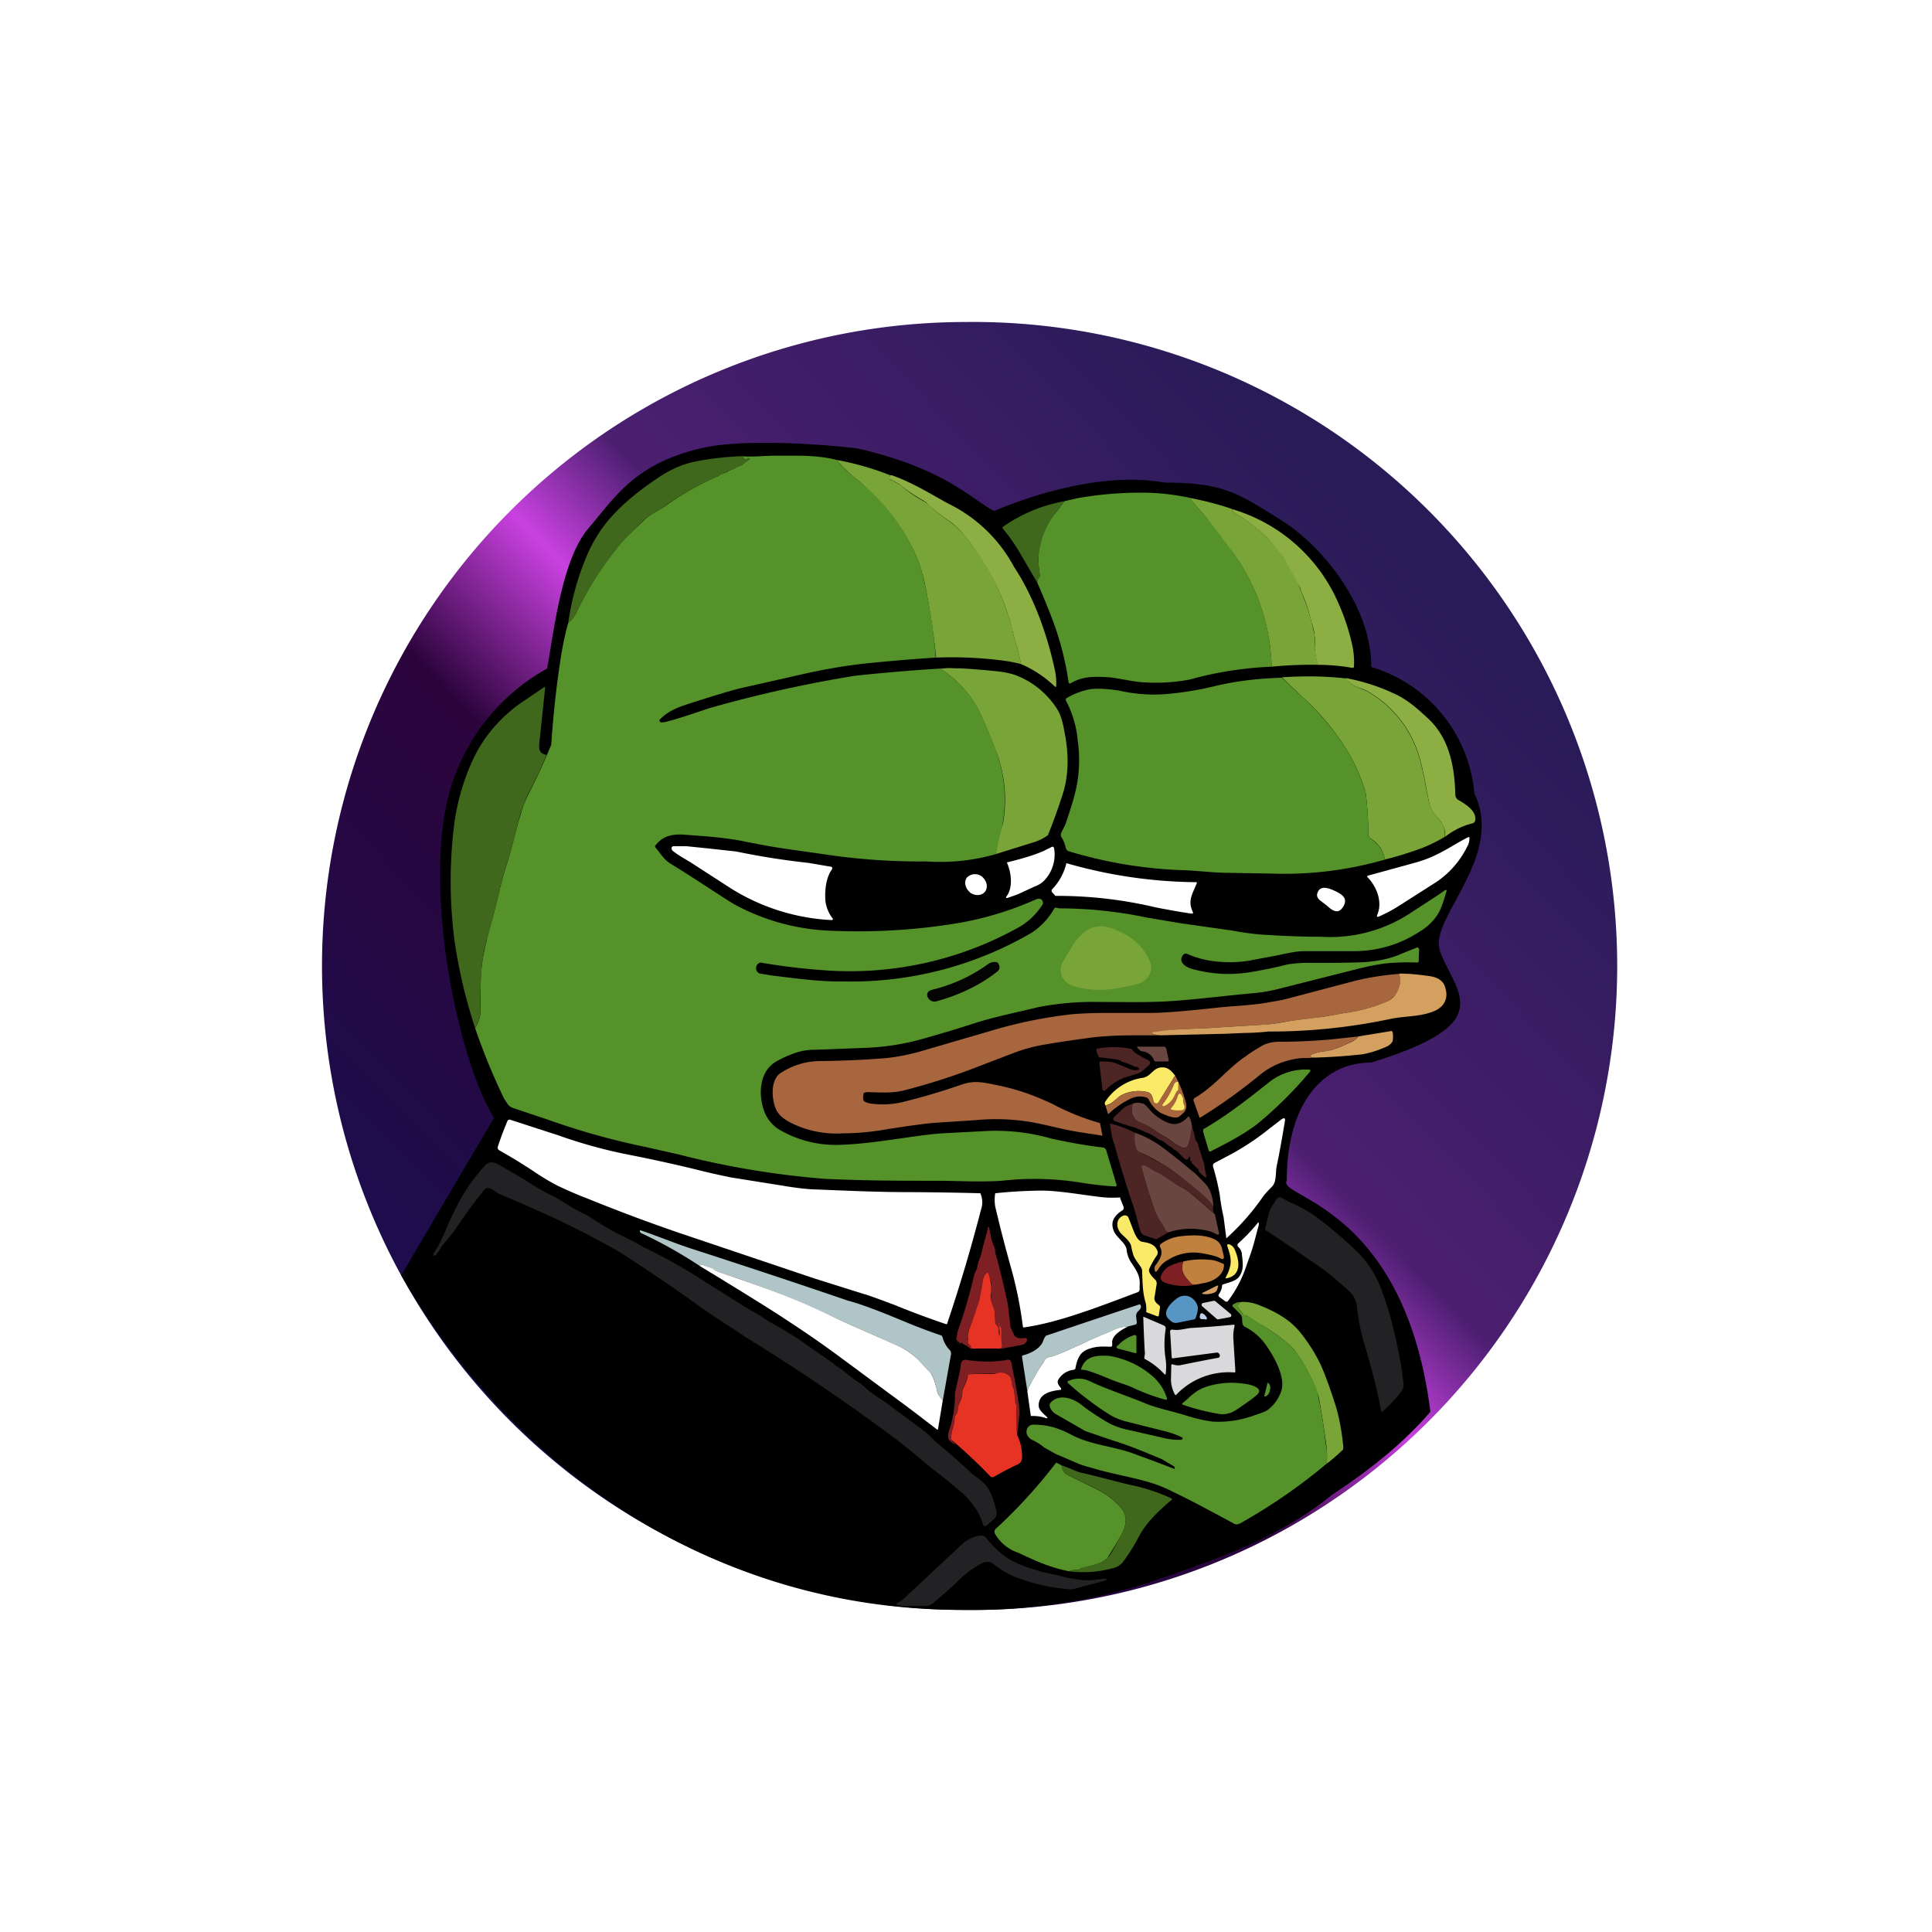 <svg xmlns="http://www.w3.org/2000/svg" width="24" height="24" fill="none" viewBox="0 0 24 24">
    <rect x="0" y="0" width="24" height="24" fill="#333333" stroke="none"/>
    <g clip-path="url(#JIM__a)">
        <path fill="#fff" d="M24 0H0v24h24z"/>
        <path fill="url(#JIM__b)" d="M12 19.999A8 8 0 1 0 12 4a8 8 0 0 0 0 16"/>
        <path fill="#000" d="M17.882 11.801c.202.55.753.904-.847 1.398-.598 0-1.05.503-1.05 1.468-.131.207 1.46.301 1.784 2.87-.32.377-.753.725-1.214 1.026-.659.541-1.459.814-2.287 1.097a7.2 7.2 0 0 1-2.334.338c-3.05 0-5.576-1.75-6.95-4.155l1.153-1.957c-.457-.72-.96-3.106-.47-4.292a2.54 2.54 0 0 1 1.129-1.289c.08-.414.174-1.35.517-1.746.33-.386.565-.79 1.384-.988.489-.118 1.407-.066 1.957 0 1.082.25 1.402.621 1.694.777.47-.198 1.355-.49 2.122-.353.73 0 .909.131 1.45.47.49.306 1.115 1.05 1.115 1.821a1.8 1.8 0 0 1 1.28 1.572c.381.781-.565 1.562-.428 1.943z"/>
        <path fill="#559229" d="M10.391 5.713c.07.085.146.155.226.221l.174.141c.264.247.472.547.612.88q.057.148.108.41c.052.263.094.536.113.804-.31.019-.612.047-.894.075-.283.033-.546.08-.847.151l-.687.155c-.1.024-.287.08-.57.17-.188.06-.31.099-.423.212a.02.02 0 0 0-.01.023.024.024 0 0 0 .024.019l.047-.005c.188-.047.41-.127.555-.174a16 16 0 0 1 1.798-.4q.53-.057 1.063-.09c.238.151.424.372.532.631.094.207.15.353.179.443.112.334.12.695.023 1.035l-.047.197c-.28.08-.57.11-.86.09a8 8 0 0 1-1.304-.094c-.226-.033-.452-.061-.673-.1l-.264-.05c-.244-.053-.494-.067-.734-.086-.155-.014-.291 0-.39.132a.02.02 0 0 0 0 .024c.06.07.103.15.188.202.263.16.518.334.781.499.373.205.789.32 1.214.334a7.6 7.6 0 0 0 1.6-.099q.486-.087.936-.287c.038-.019.085-.019.095.033v.019a.85.85 0 0 1-.344.315 4.3 4.3 0 0 1-2.4.508 8 8 0 0 1-.767-.094.1.1 0 0 0-.028.014.08.08 0 0 0-.024.066.07.07 0 0 0 .047.057l.142.023c.31.038.607.08.903.075a4.45 4.45 0 0 0 2.325-.602.86.86 0 0 0 .287-.306l.014-.01.028.006.019.004a5.3 5.3 0 0 1 1.082.113l.414.07.668.095q.225.043.424.052.34.022.673.023c.381.023.76-.076 1.082-.282l.376-.245.066-.047q.037-.021.024.014c-.028.094-.052.179-.094.26a.66.66 0 0 1-.235.234q-.375.246-.833.245h-.612c-.075 0-.179.019-.301.047l-.325.061q-.24.05-.508.014a1.2 1.2 0 0 1-.315-.09.04.04 0 0 0-.047.015c-.071.09.042.155.113.174q.367.1.729.038c.117-.019.268-.047.452-.094a1.7 1.7 0 0 1 .315-.02c.22 0 .433 0 .626-.008.164-.01.324-.038.475-.104l.198-.08a.03.03 0 0 1 .024.028l-.006.141v.01l-.008.007-.01.002a3 3 0 0 0-.386.01 3 3 0 0 0-.377.075l-.931.235a2 2 0 0 1-.344.061c-.325.029-.645.07-.974.095-.296.023-.635.014-.922.014a3.6 3.6 0 0 0-.777.065c-.254.062-.508.113-.757.189q-.332.108-.668.202a3 3 0 0 1-.702.113l-.63.024a.8.8 0 0 0-.235.032 1.4 1.4 0 0 0-.25.109c-.216.117-.235.4-.164.607a.45.45 0 0 0 .216.258c.227.127.484.187.743.175.424-.014.909-.118 1.252-.142l.532-.028c.28-.016.562.016.833.094.22.047.423.085.635.109a.05.05 0 0 1 .042.032l.127.424.003.008v.008l-.005.008-.007.004h-.01a4 4 0 0 1-.423-.047 3.6 3.6 0 0 0-.983-.023c-.255.018-.589 0-.767 0-.476 0-.913 0-1.43-.024a10.7 10.7 0 0 1-1.808-.301l-.414-.094a9 9 0 0 1-1.2-.334l-.447-.15a.14.14 0 0 1-.07-.048l-.048-.075a8 8 0 0 1-.357-.87.4.4 0 0 0 .066-.198c0-.269 0-.462.019-.584.009-.094.042-.25.094-.452.042-.14.075-.277.108-.409.028-.127.066-.268.113-.414.066-.212.108-.414.165-.598a1.3 1.3 0 0 1 .094-.244q.156-.304.287-.622.036-.556.122-1.105c.024-.141.052-.283.09-.41a.4.4 0 0 0 .094-.113 4 4 0 0 1 .611-.936l.236-.226c.075-.075.188-.122.282-.188a3.5 3.5 0 0 1 .612-.348.1.1 0 0 0 .051-.029.03.03 0 0 1 .02-.009c.013 0 .018 0 .023-.01l.019-.009c.009 0 .023 0 .032-.01.033-.023.071-.027.104-.051.028-.019.061-.019.085-.042q.04-.032.084-.062v-.009H9.3a.1.1 0 0 1-.047.01c-.004 0-.014 0-.014-.01a.06.06 0 0 0-.038-.028c.137.014.302-.005.41-.005h.31q.268.001.471.052"/>
        <path fill="#40681C" d="M9.2 5.666a.06.06 0 0 1 .038.028c0 .01.01.01.014.01.014 0 .033 0 .047-.01h.01V5.7h.004v.01l-.085.056c-.023.023-.056.023-.084.042-.033.024-.07.028-.104.047a.06.06 0 0 1-.033.014c-.01 0-.014 0-.019.01a.03.03 0 0 1-.023.01l-.019.009a.1.1 0 0 1-.052.028.03.03 0 0 0-.019.01 3.5 3.5 0 0 0-.597.338c-.09.066-.203.113-.283.188l-.225.226c-.25.282-.458.6-.617.941a.4.4 0 0 1-.094.108q.058-.408.207-.776.078-.2.198-.376c.174-.25.433-.462.682-.63.17-.119.33-.19.494-.222.188-.038.372-.057.56-.066"/>
        <path fill="#79A438" d="M10.391 5.713q.346.063.673.193-.009 0-.01.014s0 .01-.009.01v.009c0 .01.01.014.014.019.066.033.113.056.141.08q.135.116.292.197l.066.052c.066.066.141.122.221.179.066.047.137.108.212.197.08.104.155.198.216.297q.2.322.316.682a1 1 0 0 1 .06.221l.043.15q.036.115.057.236a2 2 0 0 0-.254-.047 5 5 0 0 0-.8-.033 9 9 0 0 0-.118-.804 2.4 2.4 0 0 0-.108-.41 2.55 2.55 0 0 0-.786-1.021 2 2 0 0 1-.226-.221"/>
        <path fill="#8CAE43" d="M11.082 5.905c.254.09.47.226.692.348.352.17.64.447.824.791.249.376.418.856.512 1.308q.015.087.01.174v.005h-.014a1.4 1.4 0 0 0-.424-.282 2 2 0 0 0-.056-.236q-.024-.075-.042-.15c-.02-.076-.029-.15-.062-.221L12.5 7.57a3.1 3.1 0 0 0-.508-.903 1 1 0 0 0-.212-.203 2 2 0 0 1-.283-.23l-.08-.047a2 2 0 0 1-.22-.151c-.024-.024-.071-.047-.137-.08a.04.04 0 0 1-.019-.019l.005-.01.01-.009q-.002-.014.008-.014h.02"/>
        <path fill="#559229" d="m14.776 6.183.207.245q.19.211.344.451c.293.41.457.899.47 1.403a4.5 4.5 0 0 0-1.02.16 2.3 2.3 0 0 1-.589.033c-.132-.01-.273-.047-.414-.062-.188-.009-.325-.014-.475.076l-.007.002-.007-.002-.006-.004-.004-.006a3.7 3.7 0 0 0-.197-.771 9 9 0 0 0-.193-.47q0-.044.028-.072l.004-.006v-.008c-.004-.07-.023-.14-.018-.207 0-.215.079-.422.221-.583l.104-.137.164-.037q.451-.079.908-.066.234.01.48.061"/>
        <path fill="#79A438" d="M14.776 6.184q.29.056.532.14c-.01.02.01.038.047.062a1.9 1.9 0 0 1 .588.532l.066.098.061.113a1 1 0 0 1 .076.17l.047.127c.047.094.07.207.103.315l.033.141.005.132q-.001.14.047.245a5 5 0 0 0-.584.023 2.53 2.53 0 0 0-.47-1.402 9 9 0 0 0-.344-.452z"/>
        <path fill="#40681C" d="m13.223 6.226-.103.136a1.05 1.05 0 0 0-.221.584c0 .065.014.136.019.207l-.005.014a.1.1 0 0 0-.028.07l-.198-.338a2.3 2.3 0 0 0-.235-.34q0-.007.004-.013c.23-.162.492-.27.767-.32"/>
        <path fill="#8CAE43" d="M15.308 6.325a2.08 2.08 0 0 1 1.308 1.144c.076.169.137.343.179.531q.033.142.024.287l-.008.008-.011.002a2.4 2.4 0 0 0-.424-.038.6.6 0 0 1-.042-.245.7.7 0 0 0-.038-.272c-.033-.109-.052-.217-.099-.316a1 1 0 0 1-.047-.127 12 12 0 0 0-.207-.376c-.075-.094-.155-.198-.235-.273a2 2 0 0 0-.353-.264c-.038-.023-.056-.047-.047-.06"/>
        <path fill="#79A438" d="M12.367 10.611q.04-.196.094-.39a1.7 1.7 0 0 0-.07-.843 6 6 0 0 0-.18-.442 1.37 1.37 0 0 0-.53-.63c.06-.005.112-.01.154-.005.137 0 .302.014.5.033.107.01.21.023.314.066q.284.121.462.376c.084.118.098.24.127.395.037.23.033.447-.024.654q-.087.28-.197.551a.6.6 0 0 1-.17.085zm4.353-2.188a.3.3 0 0 0 .155.118l.108.047c.282.16.498.412.612.715.08.207.108.452.16.678.019.094.085.15.141.226.043.047.057.112.052.188a2 2 0 0 1-.264.132q-.235.09-.48.15a.38.38 0 0 0-.174-.259.1.1 0 0 1-.023-.023.1.1 0 0 1-.01-.028q0-.26-.032-.518a2.2 2.2 0 0 0-.292-.621 3 3 0 0 0-.504-.579l-.245-.235q.423-.029.796.014z"/>
        <path fill="#559229" d="m15.924 8.419.245.23q.29.262.504.58c.131.192.225.4.291.616q.033.258.033.517c0 .014 0 .024.01.033l.023.024c.094.066.155.15.174.259a4.5 4.5 0 0 1-1.407.174l-.583-.01c-.179-.004-.358-.028-.537-.033a5.5 5.5 0 0 1-1.402-.235.06.06 0 0 1-.037-.047.4.4 0 0 0-.052-.127.06.06 0 0 1 0-.061l.047-.094c.042-.123.08-.236.113-.358a1.7 1.7 0 0 0 .042-.687 1.3 1.3 0 0 0-.15-.503l.004-.02a.9.9 0 0 1 .31-.117c.114-.01.227 0 .349.019.216.047.414.061.64.038a4 4 0 0 0 .555-.095c.25-.06.523-.094.828-.103"/>
        <path fill="#8CAE43" d="M16.72 8.423q.318.062.588.188c.17.075.296.188.433.315.268.25.33.607.338.956a.08.08 0 0 0 .038.056c.08.047.235.136.207.259q-.007.027-.042.033a.9.9 0 0 0-.33.165.26.26 0 0 0-.056-.189c-.056-.075-.122-.127-.141-.226-.047-.225-.08-.47-.155-.673a1.38 1.38 0 0 0-.612-.72 1 1 0 0 0-.113-.047.32.32 0 0 1-.155-.112z"/>
        <path fill="#40681C" d="M6.79 9.378a6 6 0 0 1-.234.494 3 3 0 0 0-.094.245c-.048.188-.095.386-.16.598a4 4 0 0 0-.113.414l-.104.41a2.5 2.5 0 0 0-.099.45 6 6 0 0 0-.019.584.4.4 0 0 1-.065.198 6.5 6.5 0 0 1-.25-1.045 5.7 5.7 0 0 1-.01-1.482 2.8 2.8 0 0 1 .217-.772c.132-.3.339-.545.603-.734l.305-.207v.005l.005.01-.066.625c-.01.108-.033.184.085.207"/>
        <path fill="#fff" d="M17.864 10.607c.127-.062.244-.142.376-.208h.005l.005.001.004.004v.005a.2.2 0 0 1-.028.108 1.13 1.13 0 0 1-.381.438l-.47.3q-.114.072-.24.128-.044.02-.024-.024c.066-.164-.014-.352-.127-.466v-.009l.004-.005.565-.155c.122-.033.221-.07.31-.117m-7.525.823a2.6 2.6 0 0 1-1.26-.395l-.495-.32c-.075-.047-.15-.085-.221-.142a.04.04 0 0 1-.019-.037c0-.014.005-.019.02-.024h.164q.31.031.62.066.444.092.895.141l.282.048q.006 0 .01.004l.004.01v.014c-.08.108-.094.268-.084.4.01.08.043.157.094.22l-.001.006-.004.004h-.005zm2.63-.861.086-.043q.035-.022.042.02a.47.47 0 0 1-.122.39.3.3 0 0 1-.118.075l-.184.085c-.047.023-.098.037-.15.056q-.042.013-.014-.023c.075-.108.056-.282.004-.405l-.002-.007.002-.007h.01c.17-.042.32-.085.447-.141m1.897.404c-.052.132-.117.217-.047.358v.014l-.006.005h-.008a9 9 0 0 1-.456-.08 5.3 5.3 0 0 0-1.238-.141l-.047-.052v-.024a.7.7 0 0 0 .183-.329h.005a6 6 0 0 0 1.614.235.02.02 0 0 1 0 .014m-2.818.113c.065.047.145.043.188-.009.042-.056.023-.136-.038-.188a.14.14 0 0 0-.188.014c-.038.052-.019.136.042.183zm4.503-.033c.094.043.216.095.127.222-.047.066-.099.051-.155.009a2 2 0 0 0-.113-.09c-.033-.023-.057-.056-.047-.093.028-.095.108-.08.188-.048"/>
        <path fill="#79A438" d="M13.93 12.267c-.212.043-.4.043-.598-.019-.137-.042-.198-.188-.123-.31l.127-.212a.6.6 0 0 1 .184-.179c.146-.08.287-.028.423.043.165.08.283.202.349.376.037.094-.038.216-.132.245-.08.033-.155.042-.236.056z"/>
        <path fill="#040405" d="M11.576 12.296c.255-.061.494-.171.706-.325a.13.13 0 0 1 .094-.019q.012 0 .02.01.05.069-.02.117-.309.239-.738.358a.09.09 0 0 1-.104-.033l-.014-.024c-.01-.047.01-.07.056-.084"/>
        <path fill="#A7663E" d="M17.383 12.094c.01.052.014.094.01.113a.29.29 0 0 1-.156.23 2 2 0 0 1-.527.146l-.273.047c-.169.028-.343.038-.512.07a2 2 0 0 1-.311.034l-.461.028c-.155.014-.315.014-.47.024a3 3 0 0 0-.372.046c0 .01.009.01.014.015l.084.014c-.273 0-.55-.005-.809.023-.216.028-.423.057-.612.09a2 2 0 0 0-.4.108l-.418.16a8 8 0 0 1-.951.306c-.141.033-.282.023-.424.019-.023 0-.042 0-.06.009l-.008.008-.002.01c0 .029-.014.08.024.095q.05.022.108.024c.117.014.235.004.343-.02a8 8 0 0 0 .734-.216c.155-.056.26-.037.433 0 .245.047.466.123.706.236a3 3 0 0 0 .59.238l.003.006.028.146v.005l-.301-.047c-.207-.033-.414-.095-.617-.127a2.6 2.6 0 0 0-.644-.02l-.518.034q-.184.014-.621.084-.257.045-.527.047a1.26 1.26 0 0 1-.659-.14c-.075-.043-.14-.09-.174-.175-.047-.122-.066-.362.076-.442a.9.9 0 0 1 .494-.141q.415-.006.753-.033.216-.015.47-.085l.936-.273c.306-.09.612-.15.928-.188q.169-.017.423-.019h.583q.235 0 .829-.066c.22-.023.447-.028.658-.07a2 2 0 0 0 .269-.057l.785-.207q.27-.065.546-.085z"/>
        <path fill="#D3A05F" d="M17.383 12.094q.16 0 .386.033.162.027.188.155c.038.132-.028.235-.15.282-.165.066-.344.057-.518.09a7.2 7.2 0 0 1-1.534.16 3 3 0 0 1-.306.018l-.226.01-.814.019-.085-.014-.009-.01-.005-.01.002-.003h.003c.123-.02.24-.034.363-.038.16-.01.32-.01.475-.024l.46-.028c.104-.005.213-.014.312-.033.169-.033.343-.047.512-.07l.273-.048a2 2 0 0 0 .527-.146c.094-.042.142-.14.156-.23 0-.024 0-.062-.01-.109zm-1.063 1.044c-.02 0-.033 0-.038-.014v-.017l.005-.006a.6.6 0 0 1 .178-.043l.076-.014.066-.023c.06-.019.117-.052.179-.076a.3.3 0 0 0 .089-.07l.4-.066a.02.02 0 0 1 .014 0 .02.02 0 0 1 .01.01.3.3 0 0 1 0 .117.16.16 0 0 1-.085.07 1.3 1.3 0 0 1-.283.09 7 7 0 0 1-.611.042"/>
        <path fill="#A7663E" d="M16.875 12.875a.3.3 0 0 1-.094.07c-.057.024-.113.057-.174.076l-.066.023a.3.3 0 0 1-.075.014.6.6 0 0 0-.184.047.01.01 0 0 0 0 .01v.01q.008.02.038.013c-.076.01-.156 0-.221.015a.94.94 0 0 0-.457.207q-.354.29-.73.522c-.009.005-.013 0-.013-.005l-.07-.197a.033.033 0 0 1 .014-.042c.244-.142.409-.368.634-.518.076-.057.151-.1.222-.141a.5.5 0 0 1 .216-.038c.188 0 .395-.01.612-.028z"/>
        <path fill="#6A4640" d="M14.339 13.176a.18.18 0 0 0-.155-.117c-.01 0-.015 0-.02-.01l-.023-.019q-.035-.035.014-.028h.292q.015-.002.027.006a.04.04 0 0 1 .015.022l.028.132q.007.022-.013.024h-.142a.02.02 0 0 1-.023-.01"/>
        <path fill="#4C2524" d="M14.15 13.275a.05.05 0 0 0-.046-.023l-.02-.005a.5.5 0 0 0-.098-.043.2.2 0 0 1-.052-.018.13.13 0 0 0-.056-.024 5 5 0 0 0-.226-.028.3.3 0 0 1-.034-.093l.003-.007.005-.005.007-.003a1.1 1.1 0 0 1 .4 0c.033 0 .038.028.061.047a1 1 0 0 0 .174.098.04.04 0 0 1 .019.029.04.04 0 0 1-.014.033l-.066.056a.2.2 0 0 1-.075.047l-.155.047a.7.7 0 0 0-.245.16l-.011.006h-.013a.02.02 0 0 1-.014-.02l-.037-.32v-.01l.005-.008.009-.005h.01c.06 0 .121 0 .183.023l.16.066q.062.029.117.014.015 0 .01-.014"/>
        <path fill="#FBEA67" d="m14.598 13.36-.203.329a.03.03 0 0 1-.015.016.03.03 0 0 1-.022.002.03.03 0 0 1-.02-.009.03.03 0 0 1-.009-.019c-.014-.047-.018-.099-.075-.113a.47.47 0 0 0-.339.047l-.084.07a.2.2 0 0 1-.1.048q-.014-.027 0-.047a.67.67 0 0 1 .471-.296c.109-.024.123-.137.25-.128q.07.001.14.095z"/>
        <path fill="#559229" d="M15.765 13.444a.73.73 0 0 1 .508-.156l.004.004v.016q-.3.36-.663.658c-.188.141-.376.235-.579.339-.01 0-.014 0-.019-.01l-.07-.235v-.028c.005-.005.01-.014.019-.014.282-.165.546-.372.8-.574"/>
        <path fill="#A7663E" d="M14.597 13.36q.085.153.132.329c.014.052.01.099-.028.136l-.038.033c-.052.061-.188-.01-.245-.033a.4.4 0 0 1-.15-.17l-.008-.01-.01-.008a.26.26 0 0 0-.203.01q-.154.074-.278.192l-.005-.004-.033-.104a.15.15 0 0 0 .1-.047l.084-.07a.47.47 0 0 1 .339-.048c.056.015.061.071.075.113a.03.03 0 0 0 .028.028.033.033 0 0 0 .038-.018z"/>
        <path fill="#FBEA67" d="m14.616 13.557-.028.056a.25.25 0 0 1-.127.127l-.01.002a.014.014 0 0 1-.01-.013l.001-.007a1 1 0 0 0 .142-.25.05.05 0 0 1 .042-.033h.01v.094l-.005.015a.02.02 0 0 0-.015.009m.062.047c0 .014.018.028.018.047 0 .028 0 .057.015.08.009.038 0 .061-.043.061a.3.3 0 0 1-.117-.01q-.015-.005 0-.018a.4.4 0 0 0 .084-.16q.007-.021.029-.014z"/>
        <path fill="#6A4640" d="M14.805 13.98q0 .118-.043.236c-.014.042-.037.056-.08.038a.6.6 0 0 1-.117-.071 1 1 0 0 0-.142-.09 1 1 0 0 1-.084-.056.8.8 0 0 0-.184-.094.14.14 0 0 1-.066-.057.18.18 0 0 1-.014-.178.2.2 0 0 1 .118 0c.019 0 .047.028.08.066q.084.106.226.169.14.063.258-.07l.004-.003h.007l.004.002a.3.3 0 0 1 .033.109"/>
        <path fill="#4C2524" d="M14.075 13.708a.18.18 0 0 0 .014.179q.025.035.066.052a1 1 0 0 1 .188.098.3.3 0 0 0 .08.057 1 1 0 0 1 .141.09q.063.049.118.07c.042.019.066 0 .08-.042a.8.8 0 0 0 .042-.231 1 1 0 0 1 .042.16c.005.028.024.038.033.066l.066.211c.02.048.02.104.033.16.02.052 0 .062-.037.024l-.048-.047-.005-.011v-.013c0-.004 0-.009-.009-.009l-.009-.01-.066-.065q0-.021-.014-.028-.014-.008-.005-.014v-.034c0-.009 0-.004 0 0h-.009l-.01.005c0 .019-.014.029-.032.029l-.02-.01-.089-.09c-.014-.014-.028-.018-.047-.028-.014-.014-.019-.028-.037-.032l-.024-.015a1 1 0 0 0-.075-.056c-.01-.01-.028-.005-.047-.019a1 1 0 0 0-.113-.07l-.179-.076a4 4 0 0 1-.264-.085l-.007-.01a.03.03 0 0 1 0-.026l.007-.01.104-.1a.2.2 0 0 1 .066-.042z"/>
        <path fill="#fff" d="M15.219 14.377q.303-.155.564-.368l.141-.108q.047-.027.038.024c-.033.197-.066.39-.103.564-.015.08 0 .184-.052.245-.043.047-.085.085-.118.132a3 3 0 0 1-.456.518v-.01l-.033-.254q-.032-.14-.047-.273a3 3 0 0 0-.085-.358c0-.018 0-.033.019-.042zm-7.943.503c-.127-.047-.236-.099-.34-.146a3 3 0 0 1-.314-.188 7 7 0 0 0-.424-.259q-.021-.015-.014-.042.054-.165.122-.325a.03.03 0 0 1 .015-.01.03.03 0 0 1 .018 0l.598.194q.415.148.847.235.436.085.88.193c.164.042.3.07.414.094l.645.103q.268.045.423.047c.367.015.753.033 1.139.033q.447.002.894.014l.005.015a.27.27 0 0 1 .004.183q-.184.713-.419 1.412-.001.021-.023.014-.32-.108-.63-.235c-.165-.061-.297-.113-.4-.142l-.598-.188-1.647-.555a22 22 0 0 1-1.195-.447"/>
        <path fill="#4C2524" d="M14.099 14.07a.4.4 0 0 0 .019.202c0 .014.014.024.028.033l.254.137q.07.036.254.164c.07.047.142.113.212.17.043.028.108.094.207.207q-.016.056.019.099c-.094-.085-.188-.17-.282-.245a1 1 0 0 0-.127-.085.7.7 0 0 1-.123-.075l-.075-.047a.4.4 0 0 0-.094-.057c-.061-.028-.113-.07-.174-.098a.03.03 0 0 0-.037.017.03.03 0 0 0 0 .016 6 6 0 0 0 .169.536c.014.047.046.094.084.155.024.033.033.095.085.108l-.15.085h-.015l-.14-.047a.08.08 0 0 1-.048-.056c-.038-.118-.061-.245-.104-.358a14 14 0 0 1-.216-.71c-.033-.076-.042-.17-.056-.25v-.01l.004-.004h.005q.178.048.306.118z"/>
        <path fill="#6A4640" d="M14.098 14.07q.19.07.33.174.191.14.367.292c.066.047.117.108.174.165a.3.3 0 0 1 .056.08.5.5 0 0 1 .047.202 1.4 1.4 0 0 0-.207-.207l-.211-.17a2.7 2.7 0 0 0-.509-.3.06.06 0 0 1-.028-.033.4.4 0 0 1-.019-.198z"/>
        <path fill="#222124" d="M5.507 15.355c.051-.137.113-.264.174-.382.094-.188.211-.348.343-.494.047-.047.094-.051.16-.018q.175.1.348.202c.104.07.222.141.349.202.08.038.188.118.287.17l.14.07c.17.113.344.217.533.301l.14.08q.393.188.758.424l.57.358c.051.028.108.056.16.094q.104.071.216.127l.212.131.447.311c.019.014.038.038.061.047.09.057.155.122.235.179a.5.5 0 0 1 .118.09c.075.065.165.122.25.178l.131.099.18.132.168.127c.066.047.118.117.18.164q.198.162.39.344c.075.066.174.118.22.202.048.08.08.18.104.292 0 .033-.004.061-.033.085l-.084.075q-.042.037-.057-.019a.7.7 0 0 0-.07-.16 1 1 0 0 0-.226-.254 6 6 0 0 0-.325-.263c-.146-.118-.32-.273-.49-.396q-.884-.66-1.825-1.237c-.193-.132-.395-.254-.583-.39a24 24 0 0 0-.97-.66c-.117-.07-.244-.136-.367-.202-.296-.16-.677-.334-1.148-.532-.052-.023-.132-.117-.188-.051a7 7 0 0 0-.358.489c-.056.085-.127.15-.183.235a1 1 0 0 1-.057.085l-.014.005h-.005q-.014.014-.014 0v-.024a1 1 0 0 0 .118-.216z"/>
        <path fill="#6A4640" d="m15.092 15.082.051.235v.01l-.004.009h-.02a.4.4 0 0 0-.14-.052.9.9 0 0 0-.461.023c-.048-.009-.062-.075-.085-.108a.7.7 0 0 1-.085-.155 7 7 0 0 1-.17-.55l.006-.011.01-.007.01-.003q.008 0 .012.002c.062.028.113.07.17.094q.056.026.099.06l.075.048c.037.028.08.056.122.075a.6.6 0 0 1 .123.085c.094.075.188.16.282.245z"/>
        <path fill="#fff" d="M13.835 15.289c.033.085.141.141.16.23a.34.34 0 0 0 .061.17c.062.094.114.165.1.291 0 .02.009.057-.02.071-.465.174-.978.377-1.411.438a.02.02 0 0 1-.014 0l-.004-.007-.001-.007a5 5 0 0 0-.141-.706q-.11-.389-.202-.781a.5.5 0 0 1 0-.165 6 6 0 0 1 .597-.033c.212.005.447.047.673.075q.141.02.282.01v.01l.043.107v.024c0 .01-.01.014-.014.019-.095.06-.156.136-.109.254"/>
        <path fill="#222124" d="M17.308 16.498c.062.258.109.484.128.715.004.075-.189.254-.264.325h-.014v-.01a8 8 0 0 0-.193-.776 2.7 2.7 0 0 1-.108-.513.3.3 0 0 0-.095-.198l-.127-.113a3 3 0 0 0-.376-.282 15 15 0 0 0-.541-.367.05.05 0 0 1 0-.028c.028-.085.033-.174.075-.254l.066-.104a.05.05 0 0 1 .061-.014l.094.052c.104.042.193.094.273.14q.319.23.598.504.17.178.268.424c.061.164.113.324.155.499"/>
        <path fill="#FBEA67" d="m14.367 15.96-.023.142c-.015.056.018.085.056.113q.006.007.009.015a.04.04 0 0 1 0 .018l-.014.094c0 .01-.01.01-.018.01l-.128-.048q-.015-.004-.009-.023c0-.033 0-.07-.01-.104-.037-.122-.037-.258-.042-.385q0-.03-.019-.057c-.033-.047-.07-.094-.089-.141a1 1 0 0 1-.028-.113c-.01-.056-.08-.113-.123-.155-.065-.066-.075-.189.029-.226a.05.05 0 0 1 .051.012q.007.007.01.016l.07.179c.02.047.052.108.095.118.084.014.16.028.193.112.009.02.004.038-.005.057a1 1 0 0 0-.094.165c-.024.047.047.112.075.14a.07.07 0 0 1 .014.062"/>
        <path fill="#fff" d="M15.19 15.957c.08-.029.184-.043.221-.127.043-.08.024-.17.015-.26a.14.14 0 0 0-.047-.084.03.03 0 0 1 0-.037q.133-.12.244-.255c.005-.014.014-.009.014 0v.024c-.037.132-.066.264-.113.39l-.056.16a1.5 1.5 0 0 1-.212.391q-.015.02-.037.005l-.071-.052q-.02-.015-.005-.038a.2.2 0 0 0 .038-.103c0-.005 0-.01.01-.014"/>
        <path fill="#7E1F23" d="m12.55 16.734-.103.018a.05.05 0 0 1-.033 0q.041.001.033-.046a2 2 0 0 1-.019-.222.05.05 0 0 1-.014-.038l-.005-.009-.004.01q.014.072.014.146h-.005l-.01-.085-.004-.019-.024-.033a.1.1 0 0 1-.014-.047c0-.056 0-.113-.018-.165a.34.34 0 0 1-.033-.15c.004-.057.01-.109 0-.165l-.02-.075c-.009-.057-.032-.061-.06-.01a.2.2 0 0 0-.024.08l-.042.231a.4.4 0 0 1-.033.122l-.094.245a.2.2 0 0 0-.014.066v.07c.004.029 0 .033-.005 0v-.033h-.005c-.01.038.01.071.047.095v.004h-.014l-.01-.01q-.02-.012 0 0l.038.039v.009a.3.3 0 0 1-.065-.043c-.015-.009-.047-.018-.052-.032q-.006-.015-.019 0h-.014a.1.1 0 0 0-.033-.029l-.01-.018a.03.03 0 0 1 0-.024l.015-.08c.084-.23.15-.466.207-.706.009-.028.033-.061.037-.094.005-.056.033-.103.047-.155q.03-.126.066-.25l.02-.08c.004-.018.013-.018.013 0l.028.137c.01.052.038.094.047.141 0 .024 0 .042.01.061.052.188.099.386.141.579.019.094.024.198.038.296 0 .02.01.038.019.057l.023.052c.024.06.094.051.146.047a.02.02 0 0 1 .013.005.02.02 0 0 1 .006.014v.01c-.01.032-.028.046-.061.056z"/>
        <path fill="#B0C5C7" d="m11.709 17.411-.043-.07a.3.3 0 0 1-.028-.076c-.019-.075-.033-.155-.085-.216l-.141-.15a.7.7 0 0 0-.23-.166c-.278-.131-.575-.249-.866-.39a12 12 0 0 0-1.346-.527 1 1 0 0 1-.123-.052 1 1 0 0 0-.117-.052q-.022-.006-.038.014a5.5 5.5 0 0 0-.73-.409l-.009-.008-.004-.01v-.015h.01c.206.07.413.155.61.221q.983.317 1.958.65c.189.051.415.14.678.249q.243.103.494.188l.01.02a.36.36 0 0 0 .084.154q.027.024.02.062z"/>
        <path fill="#C0813F" d="M14.419 15.454a.5.5 0 0 1 .226-.094c.145-.02.348-.028.47.051a.17.17 0 0 1 .066.104l.019.08q.015.069-.047.033c-.066-.033-.156-.047-.23-.061a.6.6 0 0 0-.424.09.3.3 0 0 0-.109.107c-.028.047-.047.047-.047-.01 0-.008 0-.027.02-.046.046-.07.093-.137.046-.221a.03.03 0 0 1 .01-.033"/>
        <path fill="#FBEA67" d="M15.224 15.872a.5.5 0 0 0 .06-.155c.015-.085-.013-.16-.037-.236-.005-.023 0-.028.024-.023a.11.11 0 0 1 .065.06c.062.137.095.33-.108.363z"/>
        <path fill="#C0813F" d="M14.857 15.957h-.047l-.014-.014a1 1 0 0 1-.066-.075q-.072-.099-.029-.198a1 1 0 0 1 .33-.019c.056 0 .108.024.16.047.01 0 .014.01.014.014 0 .127-.123.198-.226.222z"/>
        <path fill="#7E1F23" d="M14.701 15.67q-.042.099.028.198l.066.075c0 .01.01.01.019.01l.047.004a.7.7 0 0 1-.287.005c-.061-.014-.188-.033-.15-.118a.24.24 0 0 1 .098-.113.7.7 0 0 1 .179-.061"/>
        <path fill="#fff" d="m11.709 17.41-.057.344v.005h-.01l-.32-.245-.903-.668a13 13 0 0 0-.611-.424q-.27-.182-1.116-.696.016-.021.038-.014l.118.047a.5.5 0 0 0 .122.056c.49.165.894.31 1.346.527.291.142.588.26.866.39a.8.8 0 0 1 .23.166l.141.15c.047.061.066.141.085.217a.2.2 0 0 0 .028.075l.047.07z"/>
        <path fill="#E63324" d="M12.414 16.752h-.339l-.037-.038q-.021-.015 0 0l.009.01h.014v-.005c-.037-.024-.056-.056-.047-.094q0 .016.005.033c.01.033.01.028.005 0v-.07l.014-.067q.069-.18.127-.367l.042-.23a.2.2 0 0 1 .024-.08c.028-.047.047-.047.06.01l.015.074a.4.4 0 0 1 0 .165.4.4 0 0 0 .037.15c.02.053.015.109.02.165 0 .02 0 .033.013.047l.024.033.005.02c0 .027 0 .056.01.084h.004a.7.7 0 0 0-.014-.146v-.01l.01.005v.005q0 .022.013.038l.01.014c0 .094 0 .16.009.207q.008.048-.033.047"/>
        <path fill="#D3A05F" d="m15.13 15.986-.01.033a.06.06 0 0 1-.033.037.26.26 0 0 1-.127.02c-.033 0-.033-.015-.005-.024l.16-.08c.014-.005.024 0 .014.014"/>
        <path fill="#5795C4" d="m14.852 16.375-.006.009-.009.005-.211.043c-.047.01-.076-.014-.109-.047-.089-.085.029-.203.109-.26.094-.065.211-.018.25.095.013.047-.006.104-.024.155"/>
        <path fill="#D9D8DA" d="m15.11 16.38-.178-.155-.005-.01v-.013l.005-.009.009-.006.136-.028h.01l.01.005.192.16q.007.007.007.016a.02.02 0 0 1-.007.017l-.01.005-.15.028q-.005 0-.01-.003z"/>
        <path fill="#79A438" d="M16.48 18.183c.009-.08.004-.165-.005-.24a13 13 0 0 0-.094-.593 2.1 2.1 0 0 0-.283-.555.6.6 0 0 0-.108-.113 2.5 2.5 0 0 0-.315-.221 2 2 0 0 1-.174-.108.07.07 0 0 0-.052-.015c-.01 0-.014 0-.01-.009v-.005c0-.004 0-.009-.009-.014l-.056-.075a.01.01 0 0 1-.004-.01q0-.004.004-.009a.14.14 0 0 1 .042-.042q.119-.008.245.047c.188.075.367.174.494.334.113.141.197.282.254.405q.079.177.179.489c.047.15.08.33.099.518 0 .023 0 .047-.02.056a2 2 0 0 1-.187.16"/>
        <path fill="#559229" d="M15.416 16.173a.14.14 0 0 0-.042.042v.019q.03.046.066.09c0 .009 0 .014.01.014.018 0 .032 0 .051.014l.174.108a3 3 0 0 1 .315.221q.058.049.109.113c.098.136.178.282.24.424a.4.4 0 0 1 .037.131c.038.184.07.377.094.593a.8.8 0 0 1 .01.24q-.495.416-1.069.739c-.028.014-.056.024-.084.005-.297-.16-.541-.292-.739-.386a2 2 0 0 0-.24-.104c-.24-.08-.494-.117-.739-.188-.066-.019-.14-.038-.202-.061l-.296-.127-.142-.08a.6.6 0 0 0-.15-.094.13.13 0 0 1-.057-.057c-.028-.047 0-.131.071-.131.179 0 .31.037.48.127.25.131.536.14.8.244q.24.087.48.18v-.006c0-.014-.005-.028-.019-.033l-.141-.084c-.207-.085-.39-.165-.621-.236l-.33-.113-.367-.211c-.037-.02-.108-.1-.06-.146.103-.108.272-.052.375.028.114.09.231.165.354.235a1 1 0 0 0 .173.066l.495.113a.8.8 0 0 0 .211.024c.01 0 .02 0 .024-.01l.005-.01-.005-.008a1 1 0 0 0-.221-.08l-.47-.118a.8.8 0 0 1-.194-.076 3.7 3.7 0 0 1-.536-.404.02.02 0 0 1 0-.024l.014-.004a.3.3 0 0 1 .245 0c.226.108.48.188.705.282.146.061.325.094.49.146q.191.061.348.08a1.3 1.3 0 0 0 .508-.076c.061-.023.127-.037.18-.075a.5.5 0 0 0 .154-.211c.076-.18-.094-.466-.197-.607a.7.7 0 0 0-.245-.207c-.066-.033-.01-.114-.066-.165l-.094-.094q0-.006.002-.01l.007-.01a.2.2 0 0 1 .095-.032z"/>
        <path fill="#B0C5C7" d="M14.01 16.48a.4.4 0 0 0-.156.033l-.104.047c-.155.056-.334.15-.451.197a2 2 0 0 1-.236.095.15.15 0 0 0-.094.06q-.1.147-.179.306a.04.04 0 0 0-.014.015l-.014.047-.066-.424v-.011l.005-.005.005-.003c.094-.023.22-.084.254-.183a.2.2 0 0 1 .033-.061q.58-.196 1.162-.39c.01 0 .014.009.014.013q.014.022-.01.052c-.028.028-.046.042-.046.085l.009.07c0 .02-.005.029-.024.033l-.094.024z"/>
        <path fill="#BFD1E9" d="M14.908 16.329c.01-.019.019-.019.038-.01.018.01.037.029.047.057q.004.008-.005.014l-.066-.004q-.028-.009-.014-.052z"/>
        <path fill="#D9D8DA" d="M14.48 16.884a.7.7 0 0 1 0 .188l-.003.002h-.008l-.003-.002a.9.9 0 0 0-.24-.188l-.006-.003-.003-.005-.002-.006.001-.005c0-.024.01-.047.005-.071a16 16 0 0 1-.019-.438l.254.109a.04.04 0 0 1 .024.047 1.2 1.2 0 0 0 0 .372m.673-.052q-.014-.035-.047-.029l-.537.071q-.014 0-.014-.014l-.019-.315a.02.02 0 0 1 .007-.022l.01-.006h.011c.076.014.146-.01.222-.02q.273-.015.545-.042l.005.01v.01a.5.5 0 0 0-.014.168l.024.386c0 .015 0 .02-.015.02a.9.9 0 0 0-.724.282l-.006-.001-.004-.004a.4.4 0 0 1-.051-.18l.004-.187c0-.01.01-.014.02-.01q.046.017.093.01.24-.05.48-.094l.007-.011.003-.013z"/>
        <path fill="#fff" d="M14.01 16.48c-.067.032-.203.108-.194.202v.033c0 .01-.01.014-.019.014-.094 0-.155-.01-.258.023-.127.038-.156.128-.18.245 0 .01-.009.014-.018.019a.25.25 0 0 0-.188.113c-.033.047 0 .08.028.117l.001.01a.01.01 0 0 1-.006.01h-.01c-.112.013-.267.046-.263.197 0 .047.052.094.095.132q.034.034-.015.018a.5.5 0 0 0-.164-.023h-.015v-.01l-.042-.296.014-.047c0-.01.01-.014.014-.019q.078-.159.18-.306.021-.047.093-.06a2 2 0 0 0 .236-.095c.117-.047.296-.141.451-.198l.104-.047a.4.4 0 0 1 .155-.032"/>
        <path fill="#559229" d="M13.882 16.72a.46.46 0 0 1 .216-.137q.008.002.014.008.005.008.005.015v.198l-.004.005-.005.001-.005-.001-.22-.057-.007-.006-.003-.008a.02.02 0 0 1 0-.019z"/>
        <path fill="#100909" d="m11.873 16.644.019.014.033.028.028.028q-.072-.02-.08-.07"/>
        <path fill="#559229" d="M14.475 17.387a2.4 2.4 0 0 1-.377-.137c-.094-.047-.207-.075-.306-.117-.094-.038-.183-.076-.263-.1a.3.3 0 0 0-.094-.018h-.005v-.01c.047-.14.15-.164.283-.164a.5.5 0 0 1 .108.01c.197.042.376.131.522.268.073.071.127.16.155.258v.005l-.004.004h-.005q-.008.003-.014 0"/>
        <path fill="#7E1F23" d="M12.635 17.825a3 3 0 0 1-.01-.372.1.1 0 0 1-.014-.047q-.006-.075-.018-.15a.3.3 0 0 1-.024-.09.12.12 0 0 0-.038-.08.15.15 0 0 0-.14-.028.3.3 0 0 1-.085.004 4 4 0 0 0-.273.01.03.03 0 0 0-.014.019.4.4 0 0 1-.047.131.2.2 0 0 0-.02.095.3.3 0 0 1-.028.098.2.2 0 0 0-.023.076.2.2 0 0 1-.028.089.1.1 0 0 0-.014.038.3.3 0 0 1-.02.113.4.4 0 0 0-.023.131v.02a.3.3 0 0 0 .066.065.2.2 0 0 1-.08-.047c-.042-.028-.019-.122 0-.165q.064-.211.061-.433l.061-.268c.014-.056-.004-.16.09-.14q.256.04.49 0c.032-.01.056 0 .06.037l.043.216.033.193c.014.08.023.141.023.193q0 .078-.028.292"/>
        <path fill="#E63324" d="M12.635 17.825a.6.6 0 0 1 .061.25q.008.084-.047.113a4 4 0 0 0-.306.16.04.04 0 0 1-.047-.015 7 7 0 0 0-.48-.451.4.4 0 0 1 .024-.15.4.4 0 0 0 .019-.114q0-.022.014-.037a.2.2 0 0 0 .028-.09q.002-.034.024-.075a.3.3 0 0 0 .028-.099.2.2 0 0 1 .023-.094.5.5 0 0 0 .047-.132c0-.01 0-.014.01-.019q.139-.007.277-.004c.024 0 .047 0 .076-.01a.15.15 0 0 1 .146.029c.014.014.023.023.028.042l.01.037q.001.049.023.09.012.075.019.15c0 .015 0 .029.014.047q-.008.19.01.377z"/>
        <path fill="#559229" d="M14.758 17.373c.08-.08.16-.127.24-.15q.227-.07.461-.033c.052.005.268.047.146.146-.08.066-.165.122-.25.179a.3.3 0 0 1-.202.051 2.7 2.7 0 0 1-.461-.117q-.015-.006 0-.02zm.988-.197c.014.004.024.019.028.033.01.018.005.042 0 .06v.01a.1.1 0 0 1-.028.052q-.022.021-.038.014h-.004l.042-.165zm-2.56 1.026q.016.092.08.122l.344.17a.9.9 0 0 1 .324.249c.071.084.057.193.015.287a5 5 0 0 1-.198.33.3.3 0 0 1-.108.065 2 2 0 0 1-.222.061.03.03 0 0 1-.028.014.3.3 0 0 0-.113.019c-.235-.047-.4-.122-.63-.23a.52.52 0 0 1-.292-.24.05.05 0 0 1 .01-.056q.413-.379.752-.824z"/>
        <path fill="#40681C" d="m13.186 18.201.132.052a.6.6 0 0 0 .136.047c.212.047.414.108.63.155q.245.055.471.16l.004.007-.001.008-.005.006-.007.003c-.15.127-.296.263-.395.442a2.3 2.3 0 0 1-.207.33.24.24 0 0 1-.142.075 1.4 1.4 0 0 1-.522.033.3.3 0 0 1 .113-.019c.014 0 .024 0 .028-.014l.014-.01.207-.051a.25.25 0 0 0 .109-.066.4.4 0 0 0 .07-.094l.127-.236c.043-.094.057-.202-.014-.287a.9.9 0 0 0-.32-.249l-.348-.17q-.064-.028-.08-.122"/>
        <path fill="#222124" d="M12.188 19.425a1.1 1.1 0 0 0-.259.188 6 6 0 0 1-.343.306.15.15 0 0 1-.09.032h-.263a.2.2 0 0 1-.085-.018l-.007-.001-.004-.006v-.008l.007-.004h.004l.071-.047.72-.673a.42.42 0 0 1 .235-.118q.05-.008.08.033.127.155.24.23c.132.095.297.142.457.189l.127.028c.06.01.117.028.174.043.122.018.23.047.367.023l.094-.01c.047 0 .047.005.01.024l-.086.024-.32.084a2.3 2.3 0 0 1-.729-.164 1.2 1.2 0 0 1-.235-.141c-.061-.047-.104-.047-.165-.015"/>
    </g>
    <defs>
        <linearGradient id="JIM__b" x1="17.36" x2="6.522" y1="6.645" y2="17.157" gradientUnits="userSpaceOnUse">
            <stop stop-color="#281B57"/>
            <stop offset=".41" stop-color="#4C1F71"/>
            <stop offset=".51" stop-color="#C941E0"/>
            <stop offset=".65" stop-color="#2C043C"/>
            <stop offset="1" stop-color="#1D0D4D"/>
        </linearGradient>
        <clipPath id="JIM__a">
            <path fill="#fff" d="M0 0h24v24H0z"/>
        </clipPath>
    </defs>
</svg>
